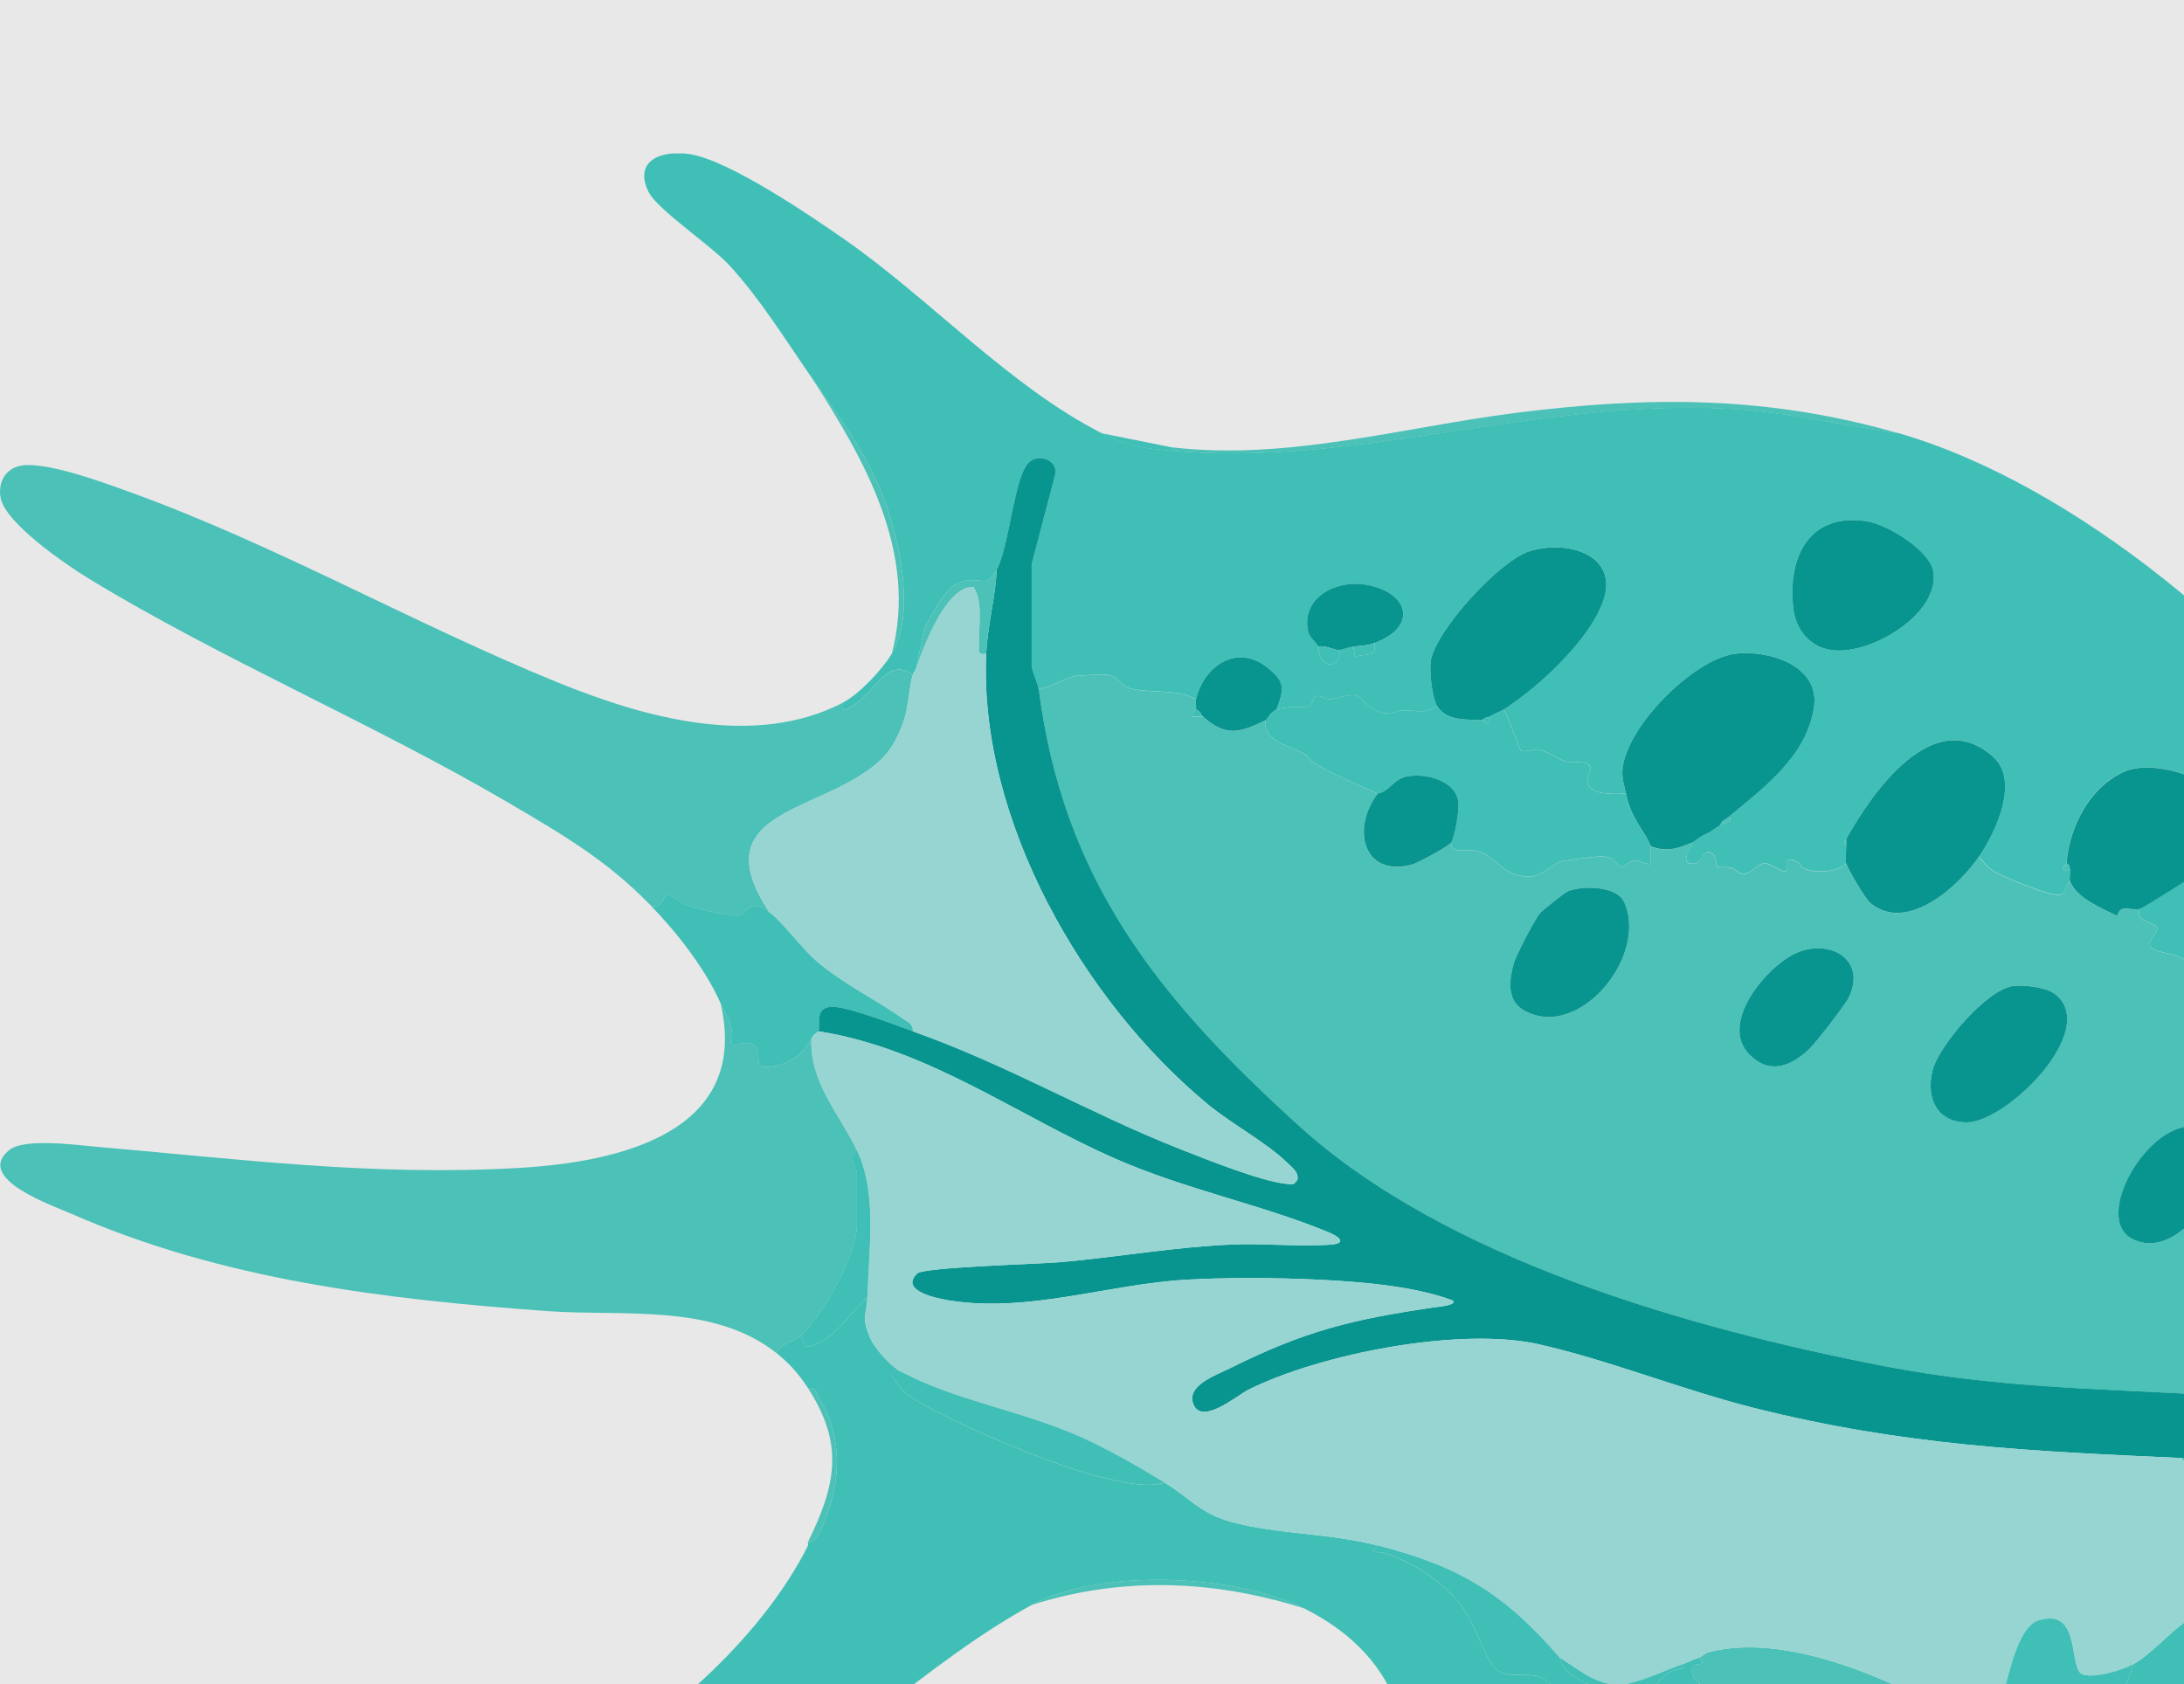 <svg width="669" height="516" viewBox="0 0 669 516" fill="none" xmlns="http://www.w3.org/2000/svg">
<g clip-path="url(#clip0_504_11437)">
<rect width="669" height="516" fill="#D9D9D9" fill-opacity="0.6"/>
<g clip-path="url(#clip1_504_11437)">
<path d="M318.163 210.968C325.651 269.915 355.152 306.146 397.913 344.962C443.106 385.965 517.909 407.043 577.062 418.538C611.235 425.18 642.948 425.496 677.41 427.407C716.859 429.607 780.491 432.907 816.354 448.032C821.589 450.246 831.95 455.567 824.076 460.668C815.118 458.592 806.365 456.585 797.2 455.416C778.966 453.065 757.27 450.865 738.981 449.93C738.39 453.367 740.712 451.786 742.719 452.033C749.19 452.803 759.001 455.306 764.896 457.753C768.29 459.17 782.374 466.883 782.91 469.785C784.614 478.818 774.363 476.99 769.458 479.918C767.658 480.991 762.532 487.563 761.942 489.543C760.842 493.297 762.079 497.023 761.2 500.585C760.623 502.867 757.49 505.163 757.187 508.45C756.926 511.323 758.534 514.39 758.287 517.965C758.012 521.98 755.497 526.38 755.044 530.862C752.241 558.348 773.388 592.599 775.38 623.537H776.452C775.998 613.912 774.679 604.397 772.302 595.006C762.931 557.922 737.951 530.367 778.238 500.488C817.66 471.256 865.545 479.217 905.668 502.262C919.738 510.347 961.908 545.533 972.955 546.413C988.675 547.665 982.395 531.88 977.545 523.561C968.16 507.446 917.1 457.011 900.982 446.946C892.587 441.707 877.733 437.664 871.179 432.838C867.813 430.363 864.996 423.117 862.083 419.446C848.686 402.588 826.673 391.382 812.301 374.965C784.998 343.793 765.597 298.405 741.111 263.507C735.161 262.05 735.835 266.147 731.534 268.388C719.25 274.796 709.453 274.163 698.721 285.933C697.498 287.281 697.388 289.728 696.976 290.058C695.08 291.557 694.462 289.88 690.23 294.61C689.598 295.325 687.88 295.435 687.633 295.778C687.111 296.521 689.158 298.625 688.169 299.958C686.959 301.567 683.593 300.715 683.263 301.003C682.988 301.237 685.805 309.13 681.889 303.932C677.973 298.735 672.985 295.847 667.145 293.028C665.579 292.272 659.602 291.598 658.777 290.155C657.582 288.051 661.045 285.741 660.784 284.462C660.303 282.166 653.79 282.95 655.439 278.508C652.938 279.278 649.393 276.666 648.486 280.653C644.254 278.522 635.858 275.222 634.017 269.942C632.808 271.015 632.876 273.517 631.2 274.136C628.727 275.043 613.708 268.76 610.754 266.972C608.666 265.707 607.676 264.208 606.179 262.448C599.899 271.633 584.29 285.837 573.036 276.872C571.346 275.525 566.084 266.477 565.493 264.593C562.662 267.343 556.039 267.591 552.673 266.175C551.862 265.831 551.258 264.47 550.488 264.071C545.748 261.582 547.795 266.23 547.287 266.738C546.146 267.88 542.519 264.387 540.416 264.552C538.177 264.731 536.349 267.893 533.903 267.77C532.57 267.701 531.581 266.326 530.372 265.955C528.998 265.528 526.648 265.982 526.044 265.501C525.535 265.075 525.934 262.201 524.271 261.39C520.905 259.767 521.784 265.487 517.868 264.593C514.447 263.81 518.418 259.52 518.39 258.172C513.897 260.015 510.338 261.293 505.543 259.245C505.735 259.808 505.721 264.401 505.543 264.593C504.993 265.198 501.819 263.535 500.679 263.603C499.03 263.7 497.848 265.776 496.598 265.57C495.224 265.35 494.798 262.27 490.098 262.393C488.642 262.435 479.903 263.562 478.419 263.851C475.946 264.346 472.579 268.388 468.842 268.54C460.405 268.87 458.962 262.861 453.026 260.895C449.893 259.85 444.054 261.871 444.521 258.158C443.806 259.3 434.257 264.47 432.553 264.923C417.232 269.007 413.989 253.552 422.028 243.157C415.638 240.311 408.905 237.437 402.832 233.972C401.513 233.216 400.785 231.731 399.452 230.92C395.742 228.678 386.439 227.111 387.759 220.662C379.817 224.54 375.461 225.915 368.481 219.59H365.279C364.812 218.283 366.323 217.568 366.351 217.445C366.516 216.455 366.145 215.135 366.351 214.227C360.222 210.831 351.868 212.673 345.699 210.776C343.555 210.116 342.374 207.008 338.952 206.72C338.348 206.665 330.021 206.967 329.554 207.05C326.242 207.655 321.969 210.79 318.163 211.01V210.968ZM471.631 279.87C472.263 279.1 479.339 273.421 480.315 273.036C484.877 271.235 495.265 271.4 497.504 276.363C505.076 293.125 483.269 319.277 466.602 309.418C461.422 306.352 462.315 300.055 463.744 295.022C464.445 292.575 470.078 281.753 471.631 279.87ZM535.909 323.113C526.566 313.763 540.65 296.603 549.787 292.19C559.873 287.322 571.992 293.537 566.358 305.555C565.383 307.631 556.177 319.525 554.28 321.326C548.661 326.661 542.148 329.356 535.909 323.113ZM682.837 313.392C686.437 306.297 699.683 298.322 707.694 298.047C715.1 297.786 724.966 303.341 720.157 311.605C717.697 315.853 698.089 329.315 693.39 329.892C684.788 330.937 680.089 323.32 681.106 315.4C681.339 313.598 682.631 313.846 682.851 313.406L682.837 313.392ZM629.441 304.523C643.429 315.372 614.67 343.835 602.469 343.862C593.125 343.876 589.91 336.19 591.957 327.953C593.853 320.363 608.405 303.382 616.443 302.117C619.754 301.595 626.817 302.488 629.428 304.523H629.441ZM729.981 378.608C720.445 371.238 719.195 364.295 726.326 354.216C733.457 344.137 752.172 330.786 759.757 347.176C764.305 356.993 757.888 362.892 750.784 369.038C747.061 372.256 735.711 380.753 731.122 380.313C730.366 380.245 730.407 378.925 729.995 378.608H729.981ZM672.862 345.155C686.259 347.231 680.982 360.115 676.022 368.158C671.529 375.446 662.515 384.081 653.391 379.681C640.461 373.438 658.2 342.886 672.875 345.155H672.862ZM877.912 451.8C874.092 455.718 855.391 458.963 852.025 454.165C845.883 445.406 860.173 438.104 867.95 439.287C872.622 439.988 882.927 446.671 877.912 451.813V451.8Z" fill="#4BC1B7"/>
<path d="M248.567 115.598C256.729 127.423 265.193 138.313 270.497 152.05C275.526 165.057 280.528 187.965 273.19 200.257C270.263 205.152 263.242 212.646 258.199 215.258C258.048 218.503 258.886 217.513 260.92 216.372C267.996 212.453 271.665 201.027 279.607 206.678C279.758 206.197 280.363 205.482 280.679 204.533L283.138 192.53C285.694 188.157 289.322 179.866 294.543 178.23C300.479 176.36 302.128 180.636 305.316 174.531C309.369 166.776 310.523 146.151 315.223 141.6C318.012 138.905 323.728 140.706 323.343 145.01L316.019 172.922V203.997C316.019 205.303 317.984 209.593 318.163 210.968C321.969 210.748 326.242 207.613 329.554 207.008C330.021 206.926 338.348 206.623 338.952 206.678C342.374 206.967 343.556 210.075 345.699 210.735C351.869 212.632 360.223 210.79 366.351 214.186C368.756 203.97 378.951 197.053 388.267 204.575C393.819 209.057 393.296 211.051 390.974 217.403C393.997 216.207 398.394 216.977 400.922 216.358C402.159 216.056 402.077 213.54 403.341 213.251C404.344 213.017 406.171 214.31 407.573 214.2C410.321 213.98 413.261 212.302 415.996 213.278C417.136 213.691 419.527 217.885 423.745 218.462C426.246 218.806 427.964 217.678 430.066 217.61C433.611 217.5 436.016 218.957 440.234 216.331C438.668 213.718 437.706 205.221 438.338 202.1C440.248 192.695 459.265 171.891 468.361 168.921C479.834 165.181 496.103 169.787 491.074 184.156C486.87 196.16 471.164 210.638 460.584 217.39C462.013 219.15 465.297 229.38 465.888 229.82C467.152 230.768 469.529 229.297 471.357 229.641C474.283 230.191 476.853 232.473 479.56 233.23C481.689 233.835 486.691 232.625 487.241 235.155C487.433 236.062 486.169 237.932 486.251 239.362C486.499 243.79 494.757 243.253 498.068 243.102C497.587 240.668 496.818 238.922 496.969 236.186C497.656 222.972 518.885 201.632 531.801 200.23C542.12 199.116 557.455 204.025 555.669 216.565C553.484 231.813 539.881 241.59 529.136 250.596C531.801 251.627 528.6 251.778 526.992 252.741C525.728 253.497 524.436 254.515 523.777 254.886C522.884 255.395 522.362 255.587 521.633 255.958C520.438 256.563 518.995 257.87 518.418 258.103C518.432 259.451 514.474 263.741 517.896 264.525C521.826 265.432 520.946 259.698 524.299 261.321C525.975 262.132 525.563 265.006 526.071 265.432C526.676 265.927 529.026 265.46 530.4 265.886C531.623 266.271 532.612 267.646 533.931 267.701C536.377 267.825 538.191 264.662 540.444 264.483C542.546 264.318 546.188 267.811 547.314 266.67C547.823 266.161 545.775 261.513 550.516 264.002C551.285 264.401 551.876 265.762 552.701 266.106C556.067 267.522 562.69 267.275 565.521 264.525C565.205 263.507 565.534 260.62 565.521 259.162C565.521 258.406 564.147 259.478 565.521 257.017C573.449 242.772 592.287 215.451 610.521 231.8C618.683 239.101 611.469 254.68 606.206 262.366C607.718 264.126 608.693 265.625 610.782 266.89C613.736 268.677 628.741 274.961 631.228 274.053C632.904 273.435 632.836 270.932 634.045 269.86C633.811 269.186 634.141 267.632 634.045 266.642C629.813 267.068 632.932 265.006 632.973 264.497C633.77 253.483 639.857 241.315 650.451 236.461C658.379 232.831 672.395 237.038 679.031 242.511C688.773 250.541 681.807 252.493 682.219 260.221C682.48 265.143 685.929 265.35 686.259 267.302C686.589 269.255 684.019 273.627 687.564 275.786C689.199 276.79 702.198 274.287 704.438 273.338C705.949 272.706 707.131 270.905 708.615 270.025C712.119 267.948 714.853 268.237 717.038 263.438C718.975 262.957 720.184 266.945 722.218 266.573C722.63 266.491 728.635 261.692 728.813 261.307C730.366 258.062 727.357 255.23 733.609 254.872C733.554 254.528 733.678 254.143 733.609 253.8C733.54 253.456 733.691 253.057 733.609 252.727C730.188 253.373 731.96 251.283 731.465 250.582C731.191 250.183 730.668 249.895 730.394 249.51C729.377 248.066 728.209 246.718 727.178 245.22C695.369 198.717 636.106 148.461 581.556 132.703C564.284 130.352 547.136 126.145 529.617 125.21C470.546 122.075 415.378 143.25 358.835 138.052C350.288 137.268 345.754 136.952 337.414 132.69C309.067 118.211 285.309 91.976 258.941 73.523C248.333 66.098 223.326 49.103 211.33 47.233C202.797 45.9 193.907 49.048 198.675 58.811C201.258 64.105 217.733 75.132 223.367 81.237C232.724 91.357 240.68 104.2 248.512 115.543L248.567 115.598ZM572.226 159.791C578.258 160.822 591.215 168.66 592.232 175.136C594.321 188.432 571.718 201.687 559.846 198.951C554.047 197.617 550.172 192.708 549.403 186.906C547.273 170.97 554.102 156.67 572.226 159.791ZM420.97 197.04C422.042 201.687 418.497 199.858 415.089 201.343L414.539 198.112C413.152 198.318 410.733 199.171 410.252 199.185C410.843 203.172 407.504 205.221 404.811 201.921C403.616 200.45 404.138 198.662 403.835 198.112C402.832 196.338 401.074 195.445 400.648 193.272C398.628 183.042 409.167 177.721 418.043 179.096C431.481 181.186 434.738 191.966 420.97 197.053V197.04Z" fill="#3FBFB6"/>
<path d="M265.701 397.419C260.933 401.805 256.495 408.941 250.408 411.581C246.657 413.204 246.561 412.888 245.365 409.203C244.142 410.371 238.825 411.774 237.863 414.565C241.807 417.686 244.774 421.055 247.495 425.276C250.339 425.029 250.106 427.105 251.068 428.659C258.309 440.456 257.553 454.495 252.194 466.939C251.562 468.396 249.762 472.989 247.495 472.425C247.358 472.714 247.632 473.209 247.495 473.498L246.423 475.643C230.086 506.264 198.386 531.206 168.968 548.696C161.493 553.138 140.964 561.663 137.145 568.276C133.325 574.89 140.511 579.895 146.543 580.431C161.672 581.779 208.115 563.051 222.886 555.503C255.616 538.769 283.921 509.165 316.019 491.73C336.974 480.345 378.58 482.298 399.548 492.803C461.752 523.988 419.032 601.455 384.186 637.081C377.866 643.544 358.423 657.583 355.386 664.513C352.528 671.016 356.334 679.651 364.592 679.156C405.292 676.681 450.388 615.246 470.024 583.14C491.143 548.6 493.218 527.576 541.969 531.371L546.256 532.444C548.812 532.801 552.467 532.911 554.817 533.516C558.939 528.91 552.494 530.973 551.684 530.175C551.313 529.804 551.945 527.796 551.464 527.301C550.942 526.751 548.565 527.123 547.342 526.573C543.302 524.758 539.235 522.035 535.223 520.454C531.21 518.873 520.135 517.91 518.61 513.496C516.522 507.405 523.914 511.846 520.561 507.804C518.39 508.491 516.948 509.316 515.202 509.949C517.951 511.228 512.372 511.461 511.218 512.396C507.123 515.751 503.949 519.794 498.439 522.64C490.95 526.504 487.405 528.773 480.48 522.736C478.021 520.591 475.822 515.559 472.098 513.978C467.564 512.053 462.659 514.596 458.468 511.544C455.431 509.33 452.023 498.591 449.138 494.15C443.353 485.268 433.68 478.998 423.649 475.643C422.454 475.244 419.005 476.44 422.041 473.511C406.625 469.565 391.524 470.156 377.302 466.306C367.56 463.666 364.469 458.895 356.719 454.22C351.429 456.063 342.965 453.876 337.441 452.625C323.906 449.559 289.596 435.204 278.274 427.476C277.587 427.009 269.411 419.295 275.347 419.941C272.407 417.906 268.037 413.286 266.581 409.959C263.654 403.263 265.536 403.029 265.701 397.446V397.419Z" fill="#40BFB6"/>
<path d="M668.314 446.712C668.822 448.225 670.444 447.592 671.529 447.785C682.81 449.806 700.549 464.876 710.758 471.215C714.345 473.442 717.45 471.531 719.786 477.182C720.198 478.172 721.929 485.24 721.875 485.735C721.765 486.752 719.8 486.243 719.717 486.367C719.539 486.628 720.143 488.333 719.429 489.241C712.696 497.711 686.644 490.973 676.009 493.531C668.025 495.456 660.523 506.085 653.323 509.935C651.798 519.243 642.688 524.84 637.92 532.553C635.776 536.032 631.462 548.655 628.452 549.933C622.379 552.505 614.629 547.046 612.898 541.285C612.362 539.511 610.342 527.328 610.493 526.008C609.243 526.008 607.8 528.002 607.278 528.153L605.698 529.226L605.135 528.153C604.544 528.291 603.692 528.098 602.991 528.153C602.785 528.167 601.988 529.432 600.435 529.267C597.838 528.978 595.599 525.115 592.287 526.008C591.916 531.123 594.417 534.657 588 533.502V551.185C588 551.336 589.608 552.326 589.938 553.563C590.309 554.938 589.141 556.437 589.841 558.885C590.844 562.35 594.609 564.44 596.038 567.795C598.017 572.428 598.209 582.521 597.591 587.567C595.764 602.348 594.266 617.515 592.26 632.612C591.944 635.018 593.318 636.283 590.144 634.235C590.089 634.936 590.212 635.678 590.144 636.38C588.138 657.871 584.95 667.386 573.009 684.601C564.353 697.058 554.885 710.465 546.861 723.266C544.017 727.803 537.476 736.672 537.875 741.608C539.07 756.431 550.956 750.642 558.98 745.046C598.896 717.243 619.095 684.202 630.294 637.452C636.71 610.681 639.294 564.577 658.668 545.3C669.056 534.96 690.161 528.937 703.888 535.95C717.615 542.962 721.297 564.082 726.134 577.447C726.244 577.763 726.024 578.203 726.134 578.52C730.82 586.261 735.45 596.656 738.404 605.346C744.876 624.417 745.714 644.671 744.327 664.76C743.653 674.522 739.078 686.086 738.899 694.776C738.775 700.688 742.389 706.216 748.6 703.342C749.63 702.861 754.976 697.168 756.089 695.821C767.768 681.796 774.309 659.81 775.38 641.728C775.71 636.215 775.738 629.01 775.38 623.51C773.388 592.572 752.241 558.321 755.044 530.835C755.498 526.366 758.012 521.952 758.287 517.937C758.534 514.362 756.927 511.296 757.188 508.422C757.49 505.136 760.623 502.84 761.2 500.557C762.093 497.01 760.843 493.283 761.942 489.516C762.519 487.536 767.658 480.963 769.458 479.891C774.35 476.962 784.6 478.791 782.91 469.757C782.36 466.856 768.29 459.142 764.896 457.726C759.002 455.278 749.191 452.776 742.719 452.006C740.699 451.772 738.377 453.34 738.982 449.902C738.267 449.861 737.553 449.902 736.838 449.902C734.653 452.776 731.122 450.246 729.336 449.902C725.296 449.118 716.749 447.757 712.737 447.757H690.244C684.102 447.757 675.047 446.987 668.286 446.685L668.314 446.712Z" fill="#40BFB6"/>
<path d="M237.863 414.565C238.825 411.774 244.143 410.371 245.365 409.202C252.071 402.809 262.5 384.7 262.5 375.446V359.372C262.5 358.176 259.546 354.092 262.5 352.401C257.114 341.236 247.853 331.336 248.581 318.109C245.956 322.756 242.741 325.589 237.259 326.606C229.454 328.064 234.043 323.567 231.185 320.501C229.165 318.329 224.439 320.762 223.958 320.254C225.167 314.547 222.666 311.742 220.742 307.397C229.935 347.025 189.524 356.031 159.212 357.805C114.335 360.431 73.622 355.137 29.598 351.342C23.236 350.792 7.448 348.592 2.803 352.374C-7.914 361.091 16.173 369.355 21.916 371.885C68.112 392.152 117.757 398.065 167.745 401.695C190.788 403.359 218.42 399.165 237.877 414.565H237.863Z" fill="#4BC1B7"/>
<path d="M199.307 277.409C202.838 278.812 202.962 274.508 204.171 274.219C205.573 273.889 208.651 276.832 210.506 277.464C213.157 278.372 224.48 280.97 226.403 280.475C229.399 279.705 229.165 274.797 235.706 279.568C217.376 252.04 243.359 249.263 261.057 239.033C269.631 234.069 273.602 230.247 276.914 220.608C278.302 216.538 278.508 210.02 279.621 206.707C271.679 201.055 267.996 212.468 260.933 216.4C258.886 217.528 258.062 218.518 258.213 215.287C230.924 229.408 197.26 219.838 170.754 209.044C127.018 191.238 84.587 166.997 40.329 150.964C32.538 148.145 12.71 140.652 5.455 142.893C1.209 144.213 -0.591 148.228 0.192 152.532C1.608 160.259 20.103 172.937 27.014 177.158C67.81 202.045 114.514 221.694 156.148 246.169C172.403 255.725 186.034 263.659 199.334 277.423L199.307 277.409Z" fill="#4BC1B7"/>
<path d="M520.548 507.79C523.901 511.833 516.508 507.391 518.597 513.483C520.108 517.896 531.004 518.79 535.209 520.44C539.414 522.09 543.288 524.744 547.328 526.559C548.551 527.109 550.928 526.738 551.45 527.288C551.931 527.783 551.285 529.79 551.67 530.161C552.481 530.973 558.939 528.896 554.803 533.503C574.713 538.659 585.431 556.245 589.828 575.069C595.022 597.33 592.026 612.276 590.144 634.221C593.304 636.27 591.93 635.005 592.26 632.599C594.266 617.501 595.764 602.335 597.591 587.554C598.21 582.508 598.017 572.415 596.038 567.781C594.609 564.44 590.845 562.336 589.841 558.871C589.141 556.438 590.309 554.939 589.938 553.55C589.608 552.299 588 551.323 588 551.171V533.489C594.417 534.644 591.916 531.11 592.287 525.995C595.585 525.088 597.838 528.965 600.435 529.254C601.988 529.419 602.785 528.154 602.991 528.14C581.886 515.655 548.482 499.87 523.639 506.113C522.169 506.484 521.249 507.556 520.548 507.79Z" fill="#4BC1B7"/>
<path d="M235.719 279.554C229.179 274.783 229.399 279.705 226.417 280.462C224.493 280.957 213.171 278.344 210.519 277.45C208.664 276.818 205.586 273.875 204.185 274.205C202.976 274.494 202.852 278.798 199.321 277.395C207.386 285.742 216.043 296.783 220.742 307.398C222.666 311.743 225.167 314.548 223.957 320.254C224.438 320.777 229.165 318.343 231.185 320.502C234.043 323.568 229.454 328.064 237.258 326.607C242.741 325.575 245.956 322.743 248.581 318.109C249.35 316.734 250.669 316.115 250.724 315.964C251.439 313.847 249.529 308.938 254.489 308.47C258.845 308.058 274.523 314.163 279.634 315.964C279.758 313.599 278.082 313.145 276.57 312.073C268.051 305.995 258.556 301.623 250.229 294.5C245.544 290.499 239.91 282.565 235.747 279.527L235.719 279.554Z" fill="#40BFB6"/>
<path d="M733.636 254.9C727.384 255.258 730.394 258.09 728.841 261.335C728.662 261.72 722.658 266.519 722.245 266.602C720.212 266.973 719.003 262.985 717.065 263.467C714.88 268.265 712.132 267.977 708.642 270.053C707.158 270.933 705.977 272.734 704.465 273.367C702.225 274.315 689.241 276.804 687.592 275.814C684.047 273.655 686.602 269.228 686.286 267.33C685.97 265.433 682.508 265.172 682.247 260.249C678.248 261.239 676.215 265.158 672.958 267.564C670.801 269.159 656.662 278.097 655.466 278.468C653.817 282.909 660.33 282.125 660.811 284.422C661.086 285.714 657.624 288.01 658.805 290.114C659.616 291.558 665.593 292.232 667.173 292.988C672.999 295.82 678.083 298.818 681.917 303.892C685.75 308.965 683.03 301.197 683.291 300.963C683.621 300.674 686.987 301.527 688.196 299.918C689.186 298.598 687.138 296.494 687.66 295.738C687.908 295.394 689.625 295.27 690.257 294.569C694.489 289.825 695.108 291.517 697.004 290.018C697.416 289.688 697.526 287.24 698.749 285.893C709.48 274.123 719.277 274.755 731.561 268.348C735.862 266.107 735.189 262.009 741.139 263.467C739.696 261.404 738.583 259.177 736.852 257.032L733.65 258.09C733.526 257.059 733.815 255.849 733.65 254.887L733.636 254.9Z" fill="#40BFB6"/>
<path d="M358.862 137.035V138.107C415.405 143.291 470.573 122.13 529.644 125.265C547.163 126.2 564.325 130.407 581.583 132.759C541.763 121.264 505.35 121.305 464.486 126.475C429.502 130.916 394.272 141.215 358.862 137.035Z" fill="#4BC1B7"/>
<path d="M316.033 491.716C343.803 482.875 371.93 484.044 399.562 492.789C378.594 482.284 336.987 480.331 316.033 491.716Z" fill="#4BC1B7"/>
<path d="M273.19 200.257C280.527 187.979 275.526 165.057 270.497 152.05C265.193 138.327 256.729 127.424 248.567 115.599C264.726 140.665 281.269 169.196 273.19 200.244V200.257Z" fill="#4BC1B7"/>
<path d="M247.495 425.276C258.652 442.519 256.083 454.976 247.495 472.425C249.762 472.989 251.562 468.41 252.194 466.939C257.567 454.495 258.322 440.47 251.067 428.659C250.106 427.091 250.339 425.015 247.495 425.276Z" fill="#4BC1B7"/>
<path d="M337.441 132.745C345.781 137.008 350.316 137.324 358.862 138.108V137.035L337.441 132.745Z" fill="#40BFB6"/>
<path d="M246.423 475.642L247.495 473.497C247.152 474.185 246.767 474.982 246.423 475.642Z" fill="#4BC1B7"/>
<path d="M318.163 210.969C317.984 209.608 316.019 205.304 316.019 203.998V172.923L323.343 145.01C323.728 140.707 318.012 138.905 315.222 141.6C310.523 146.152 309.355 166.763 305.315 174.532C304.903 183.18 302.498 191.582 302.1 200.244C299.792 251.092 331.78 306.82 370.13 338.445C377.316 344.372 388.047 350.092 394.203 356.142C395.591 357.503 398.009 359.153 397.405 361.49C396.209 363.264 395.824 362.824 394.176 362.687C386.728 362.068 369.443 355.165 361.789 352.14C333.909 341.182 308.448 326.139 279.62 315.95C274.509 314.149 258.831 308.044 254.475 308.457C249.501 308.924 251.411 313.833 250.71 315.95C284.471 321.327 311.444 341.759 341.742 355.042C363.259 364.474 386.426 369.039 407.037 377.564C410.142 378.843 412.753 380.947 407.586 381.318C397.858 382.019 387.374 380.864 377.549 381.277C359.824 382.019 342.593 385.099 325.115 386.667C318.795 387.244 283.014 388.193 280.953 390.145C275.196 395.632 287.727 397.942 290.874 398.437C315.373 402.273 339.337 393.404 363.685 392.043C375.488 391.383 390.411 391.452 402.269 391.988C415.625 392.593 432.855 393.83 445.071 398.464C446.307 399.935 440.151 400.389 439.574 400.485C414.127 404.239 400.084 407.594 376.835 419.144C372.397 421.344 363.575 424.369 365.43 429.91C367.821 437.074 378.992 427.477 382.386 425.785C404.467 414.758 447.159 406.412 471.315 411.843C492.613 416.628 515.656 425.937 537.435 431.395C583.136 442.877 621.541 444.623 668.3 446.699C675.046 447.002 684.115 447.772 690.257 447.772H712.751C716.763 447.772 725.309 449.133 729.349 449.917C731.85 449.917 734.351 449.917 736.851 449.917C737.566 449.917 738.28 449.875 738.995 449.917C757.297 450.865 778.994 453.052 797.214 455.403C806.365 456.585 815.131 458.593 824.09 460.655C831.964 455.554 821.603 450.233 816.368 448.019C780.519 432.894 716.873 429.594 677.424 427.394C642.962 425.469 611.249 425.167 577.076 418.525C517.923 407.03 443.119 385.952 397.927 344.949C355.166 306.147 325.665 269.902 318.176 210.955L318.163 210.969Z" fill="#08958F"/>
<path d="M440.234 216.331C436.016 218.957 433.611 217.5 430.066 217.61C427.95 217.678 426.232 218.792 423.745 218.462C419.527 217.885 417.136 213.677 415.996 213.278C413.261 212.302 410.321 213.98 407.573 214.2C406.171 214.31 404.357 213.031 403.341 213.251C402.077 213.54 402.159 216.056 400.922 216.358C398.38 216.991 393.983 216.221 390.974 217.403C388.996 218.187 388.13 220.442 387.759 220.621C386.453 227.083 395.742 228.651 399.452 230.878C400.785 231.676 401.513 233.175 402.832 233.931C408.892 237.41 415.638 240.283 422.028 243.116C425.985 242.277 426.81 238.537 431.193 237.822C437.019 236.873 445.854 239.142 446.72 245.742C447.036 248.121 445.675 256.247 444.521 258.117C444.054 261.83 449.894 259.822 453.027 260.853C458.962 262.82 460.405 268.815 468.842 268.498C472.579 268.361 475.946 264.305 478.419 263.81C479.903 263.521 488.628 262.393 490.099 262.352C494.798 262.228 495.224 265.308 496.598 265.528C497.862 265.735 499.03 263.658 500.679 263.562C501.833 263.493 504.993 265.157 505.543 264.552C505.722 264.36 505.735 259.767 505.543 259.203C504.141 254.886 499.621 251.187 498.041 243.13C494.729 243.267 486.471 243.817 486.224 239.39C486.141 237.96 487.419 236.09 487.213 235.182C486.663 232.652 481.662 233.862 479.532 233.257C476.811 232.501 474.256 230.218 471.329 229.668C469.501 229.325 467.124 230.796 465.86 229.847C465.269 229.407 461.985 219.177 460.556 217.417C459.677 217.981 457.959 218.503 456.269 219.562C456.695 223.797 454.607 220.662 454.126 220.635C449.591 220.346 443.092 221.143 440.207 216.345L440.234 216.331Z" fill="#40BFB6"/>
<path d="M498.068 243.117C499.648 251.174 504.155 254.873 505.57 259.19C510.366 261.239 513.925 259.974 518.418 258.118C518.995 257.884 520.438 256.578 521.633 255.973L523.777 254.9C524.422 254.529 525.728 253.512 526.992 252.755C527.322 251.532 528.366 251.257 529.135 250.61C539.88 241.618 553.484 231.828 555.668 216.579C557.468 204.039 542.12 199.13 531.801 200.244C518.899 201.633 497.656 222.987 496.969 236.2C496.831 238.937 497.601 240.669 498.068 243.117Z" fill="#08958F"/>
<path d="M565.52 257.045V259.19C565.534 260.647 565.204 263.535 565.52 264.552C566.111 266.436 571.374 275.483 573.064 276.831C584.331 285.796 599.927 271.592 606.206 262.407C611.469 254.707 618.683 239.142 610.521 231.841C592.273 215.492 573.435 242.813 565.52 257.058V257.045Z" fill="#08958F"/>
<path d="M632.987 264.553C634.045 264.842 633.976 265.79 634.058 266.698C634.155 267.674 633.825 269.242 634.058 269.915C635.9 275.195 644.281 278.509 648.527 280.627C649.434 276.639 652.979 279.252 655.48 278.482C656.662 278.124 670.814 269.173 672.972 267.578C676.228 265.172 678.262 261.253 682.26 260.263C681.848 252.535 688.814 250.583 679.072 242.553C672.422 237.08 658.407 232.873 650.492 236.503C639.898 241.357 633.811 253.525 633.014 264.539L632.987 264.553Z" fill="#08958F"/>
<path d="M629.441 304.524C626.817 302.489 619.768 301.609 616.457 302.118C608.418 303.383 593.867 320.364 591.971 327.954C589.91 336.19 593.139 343.877 602.482 343.863C614.698 343.835 643.443 315.373 629.455 304.524H629.441Z" fill="#08958F"/>
<path d="M471.631 279.87C470.092 281.767 464.445 292.575 463.744 295.022C462.315 300.055 461.436 306.352 466.602 309.418C483.256 319.263 505.076 293.111 497.505 276.363C495.265 271.4 484.877 271.248 480.315 273.036C479.326 273.421 472.25 279.1 471.631 279.87Z" fill="#08958F"/>
<path d="M535.909 323.114C542.147 329.356 548.66 326.661 554.28 321.326C556.177 319.525 565.383 307.645 566.358 305.555C571.992 293.551 559.873 287.322 549.787 292.19C540.636 296.604 526.566 313.764 535.909 323.114Z" fill="#08958F"/>
<path d="M672.862 345.155C658.2 342.872 640.461 373.438 653.377 379.681C662.515 384.095 671.515 375.446 676.008 368.158C680.969 360.115 686.245 347.231 672.848 345.155H672.862Z" fill="#08958F"/>
<path d="M422.042 243.116C414.003 253.511 417.246 268.966 432.567 264.883C434.271 264.429 443.82 259.259 444.535 258.118C445.689 256.248 447.049 248.121 446.733 245.743C445.868 239.143 437.033 236.874 431.207 237.823C426.823 238.538 425.999 242.278 422.042 243.116Z" fill="#08958F"/>
<path d="M366.351 214.187C366.145 215.094 366.516 216.4 366.351 217.404C367.56 217.665 367.89 218.999 368.494 219.549C375.475 225.874 379.83 224.499 387.772 220.622C388.143 220.443 389.009 218.188 390.988 217.404C393.31 211.052 393.832 209.058 388.281 204.575C378.965 197.054 368.769 203.97 366.365 214.187H366.351Z" fill="#08958F"/>
<path d="M366.351 217.403C366.337 217.527 364.826 218.242 365.279 219.535H368.481C367.876 218.998 367.547 217.665 366.337 217.403H366.351Z" fill="#3FBFB6"/>
<path d="M280.692 204.548C280.376 205.496 279.785 206.211 279.62 206.693C278.521 210.006 278.315 216.538 276.913 220.594C273.602 230.233 269.631 234.055 261.057 239.019C243.359 249.249 217.376 252.027 235.706 279.554C239.869 282.593 245.503 290.527 250.188 294.528C258.529 301.65 268.01 306.023 276.529 312.1C278.054 313.187 279.717 313.627 279.593 315.992C308.421 326.167 333.882 341.209 361.761 352.182C369.429 355.193 386.701 362.095 394.148 362.728C395.811 362.865 396.182 363.305 397.377 361.532C397.982 359.194 395.563 357.544 394.175 356.183C388.02 350.133 377.288 344.413 370.102 338.487C331.752 306.862 299.764 251.133 302.072 200.285C298.83 200.876 300.011 198.649 299.929 196.586C299.723 191.155 301.152 184.583 298.225 179.908C289.981 179.096 282.712 198.305 280.651 204.575L280.692 204.548Z" fill="#96D5D2"/>
<path d="M440.234 216.331C443.12 221.13 449.619 220.332 454.153 220.621C454.62 219.741 455.788 219.865 456.297 219.548C457.987 218.49 459.704 217.967 460.584 217.403C471.164 210.638 486.87 196.173 491.074 184.17C496.103 169.815 479.834 165.208 468.361 168.935C459.265 171.891 440.248 192.708 438.338 202.113C437.706 205.235 438.668 213.732 440.234 216.345V216.331Z" fill="#08958F"/>
<path d="M572.226 159.791C554.102 156.67 547.273 170.97 549.403 186.906C550.172 192.722 554.047 197.617 559.845 198.951C571.717 201.687 594.32 188.418 592.232 175.136C591.215 168.66 578.258 160.822 572.226 159.791Z" fill="#08958F"/>
<path d="M420.97 197.04C434.724 191.952 431.481 181.172 418.043 179.082C409.166 177.707 398.627 183.042 400.647 193.259C401.073 195.431 402.832 196.325 403.835 198.099C405.965 197.576 408.521 199.212 410.266 199.171C410.733 199.171 413.165 198.305 414.553 198.099C416.765 197.782 418.702 197.865 420.983 197.026L420.97 197.04Z" fill="#08958F"/>
<path d="M305.315 174.545C302.128 180.65 300.479 176.36 294.543 178.244C289.321 179.894 285.694 188.171 283.138 192.544L280.679 204.547C282.74 198.277 290.022 179.069 298.253 179.88C301.18 184.569 299.737 191.127 299.957 196.559C300.039 198.621 298.857 200.862 302.1 200.257C302.499 191.581 304.903 183.194 305.315 174.545Z" fill="#4BC1B7"/>
<path d="M403.835 198.113C404.151 198.663 403.616 200.45 404.811 201.922C407.504 205.235 410.857 203.173 410.252 199.185C408.507 199.227 405.951 197.59 403.822 198.113H403.835Z" fill="#40BFB6"/>
<path d="M414.539 198.113L415.089 201.344C418.496 199.859 422.028 201.688 420.97 197.04C418.703 197.879 416.765 197.796 414.539 198.113Z" fill="#40BFB6"/>
<path d="M632.987 264.553C632.946 265.061 629.826 267.124 634.059 266.698C633.976 265.79 634.045 264.855 632.987 264.553Z" fill="#4BC1B7"/>
<path d="M565.521 259.19V257.045C564.146 259.506 565.521 258.434 565.521 259.19Z" fill="#4BC1B7"/>
<path d="M526.978 252.755C528.572 251.793 531.787 251.642 529.122 250.61C528.366 251.243 527.308 251.532 526.978 252.755Z" fill="#4BC1B7"/>
<path d="M521.619 255.973C522.347 255.602 522.87 255.409 523.763 254.9L521.619 255.973Z" fill="#4BC1B7"/>
<path d="M250.71 315.978C250.656 316.115 249.35 316.748 248.567 318.123C247.839 331.35 257.1 341.236 262.486 352.415C268.793 365.491 266.141 382.72 265.701 397.419C265.537 403.001 263.654 403.235 266.581 409.931C268.037 413.259 272.393 417.879 275.347 419.914C275.732 420.189 276.776 420.574 277.491 420.986C278.082 421.33 278.989 421.743 279.634 422.059C295.312 429.511 314.274 432.811 330.681 440.085C339.667 444.073 348.337 449.133 356.733 454.206C364.482 458.881 367.574 463.653 377.316 466.293C391.538 470.143 406.638 469.551 422.055 473.498C447.104 479.905 460.762 488.183 477.732 507.79C483.915 511.695 488.051 515.71 495.938 516.356C503.235 515.188 508.332 512.41 515.216 509.921C516.948 509.289 518.404 508.464 520.575 507.776C521.29 507.556 522.21 506.47 523.667 506.099C548.51 499.856 581.927 515.641 603.019 528.126C603.719 528.071 604.571 528.264 605.162 528.126C605.794 527.975 606.715 528.291 607.306 528.126C607.828 527.975 609.271 525.995 610.521 525.981C610.672 524.634 612.912 521.788 613.475 519.835C615.248 513.785 618.01 498.509 624.385 496.474C637.823 492.156 633.454 511.448 637.975 512.988C641.63 514.239 649.929 511.764 653.35 509.921C660.55 506.058 668.053 495.429 676.036 493.518C686.671 490.96 712.723 497.698 719.456 489.228C720.171 488.334 719.552 486.615 719.745 486.354C720.404 484.553 715.897 478.53 715.169 478.076C713.63 477.1 710.058 477.059 706.966 475.038C699.972 470.445 693.418 462.828 686.451 458.056C681.642 454.756 673.494 452.845 671.556 447.785C670.471 447.593 668.85 448.225 668.341 446.713C621.568 444.623 583.177 442.876 537.476 431.409C515.697 425.936 492.654 416.641 471.356 411.856C447.187 406.425 404.495 414.771 382.428 425.799C379.034 427.49 367.863 437.088 365.472 429.924C363.617 424.383 372.424 421.371 376.876 419.158C400.125 407.608 414.168 404.253 439.616 400.499C440.193 400.416 446.349 399.949 445.112 398.478C432.897 393.858 415.666 392.606 402.31 392.001C390.452 391.465 375.544 391.396 363.727 392.056C339.392 393.431 315.415 402.3 290.915 398.45C287.769 397.955 275.237 395.645 280.995 390.159C283.042 388.206 318.822 387.244 325.157 386.68C342.635 385.099 359.865 382.019 377.591 381.29C387.415 380.878 397.913 382.033 407.628 381.331C412.78 380.96 410.17 378.87 407.078 377.578C386.453 369.053 363.287 364.488 341.783 355.055C311.485 341.773 284.512 321.34 250.752 315.964L250.71 315.978Z" fill="#96D5D2"/>
<path d="M422.041 473.497C419.005 476.426 422.454 475.23 423.649 475.628C433.68 478.97 443.367 485.253 449.138 494.136C452.023 498.563 455.431 509.302 458.468 511.53C462.659 514.582 467.564 512.038 472.098 513.963C475.808 515.545 478.007 520.577 480.48 522.722C487.405 528.758 490.95 526.49 498.439 522.626C503.949 519.78 507.123 515.737 511.218 512.382C512.372 511.433 517.964 511.2 515.202 509.935C508.332 512.423 503.221 515.187 495.924 516.37C495.279 516.48 494.509 517.593 492.283 517.525C488.298 517.415 481.813 514.142 479.243 511.048C478.185 509.77 477.952 508.065 477.718 507.79C460.749 488.196 447.09 479.905 422.041 473.497Z" fill="#3FBFB6"/>
<path d="M275.333 419.913C269.397 419.267 277.573 426.981 278.26 427.448C289.582 435.176 323.893 449.531 337.427 452.597C342.951 453.848 351.415 456.048 356.705 454.192C348.31 449.132 339.639 444.058 330.653 440.071C314.247 432.797 295.285 429.497 279.607 422.045L277.463 420.972C276.749 420.56 275.718 420.175 275.32 419.9L275.333 419.913Z" fill="#3FBFB6"/>
<path d="M245.351 409.203C246.547 412.888 246.643 413.204 250.394 411.581C256.481 408.941 260.933 401.805 265.687 397.419C266.127 382.72 268.779 365.491 262.472 352.415C259.518 354.106 262.472 358.19 262.472 359.386V375.46C262.472 384.714 252.043 402.823 245.338 409.216L245.351 409.203Z" fill="#3FBFB6"/>
<path d="M610.493 526.009C610.342 527.329 612.362 539.511 612.898 541.285C614.629 547.046 622.379 552.519 628.452 549.934C631.462 548.655 635.776 536.033 637.92 532.554C642.688 524.84 651.798 519.244 653.323 509.935C649.901 511.778 641.602 514.239 637.947 513.001C633.426 511.461 637.796 492.17 624.358 496.488C617.982 498.536 615.234 513.799 613.448 519.849C612.871 521.802 610.645 524.648 610.493 525.995V526.009Z" fill="#3FBFB6"/>
<path d="M454.167 220.621C454.648 220.649 456.736 223.784 456.31 219.549C455.802 219.865 454.634 219.741 454.167 220.621Z" fill="#3FBFB6"/>
<path d="M477.718 507.79C477.952 508.065 478.185 509.77 479.243 511.049C481.813 514.129 488.298 517.415 492.283 517.525C494.509 517.594 495.279 516.48 495.924 516.37C488.037 515.71 483.901 511.709 477.718 507.804V507.79Z" fill="#40BFB6"/>
<path d="M277.477 420.986L279.621 422.059C278.975 421.743 278.082 421.33 277.477 420.986Z" fill="#40BFB6"/>
</g>
</g>
<defs>
<clipPath id="clip0_504_11437">
<rect width="669" height="516" fill="white"/>
</clipPath>
<clipPath id="clip1_504_11437">
<rect width="983" height="704" fill="white" transform="matrix(-1 0 0 1 983 47)"/>
</clipPath>
</defs>
</svg>
